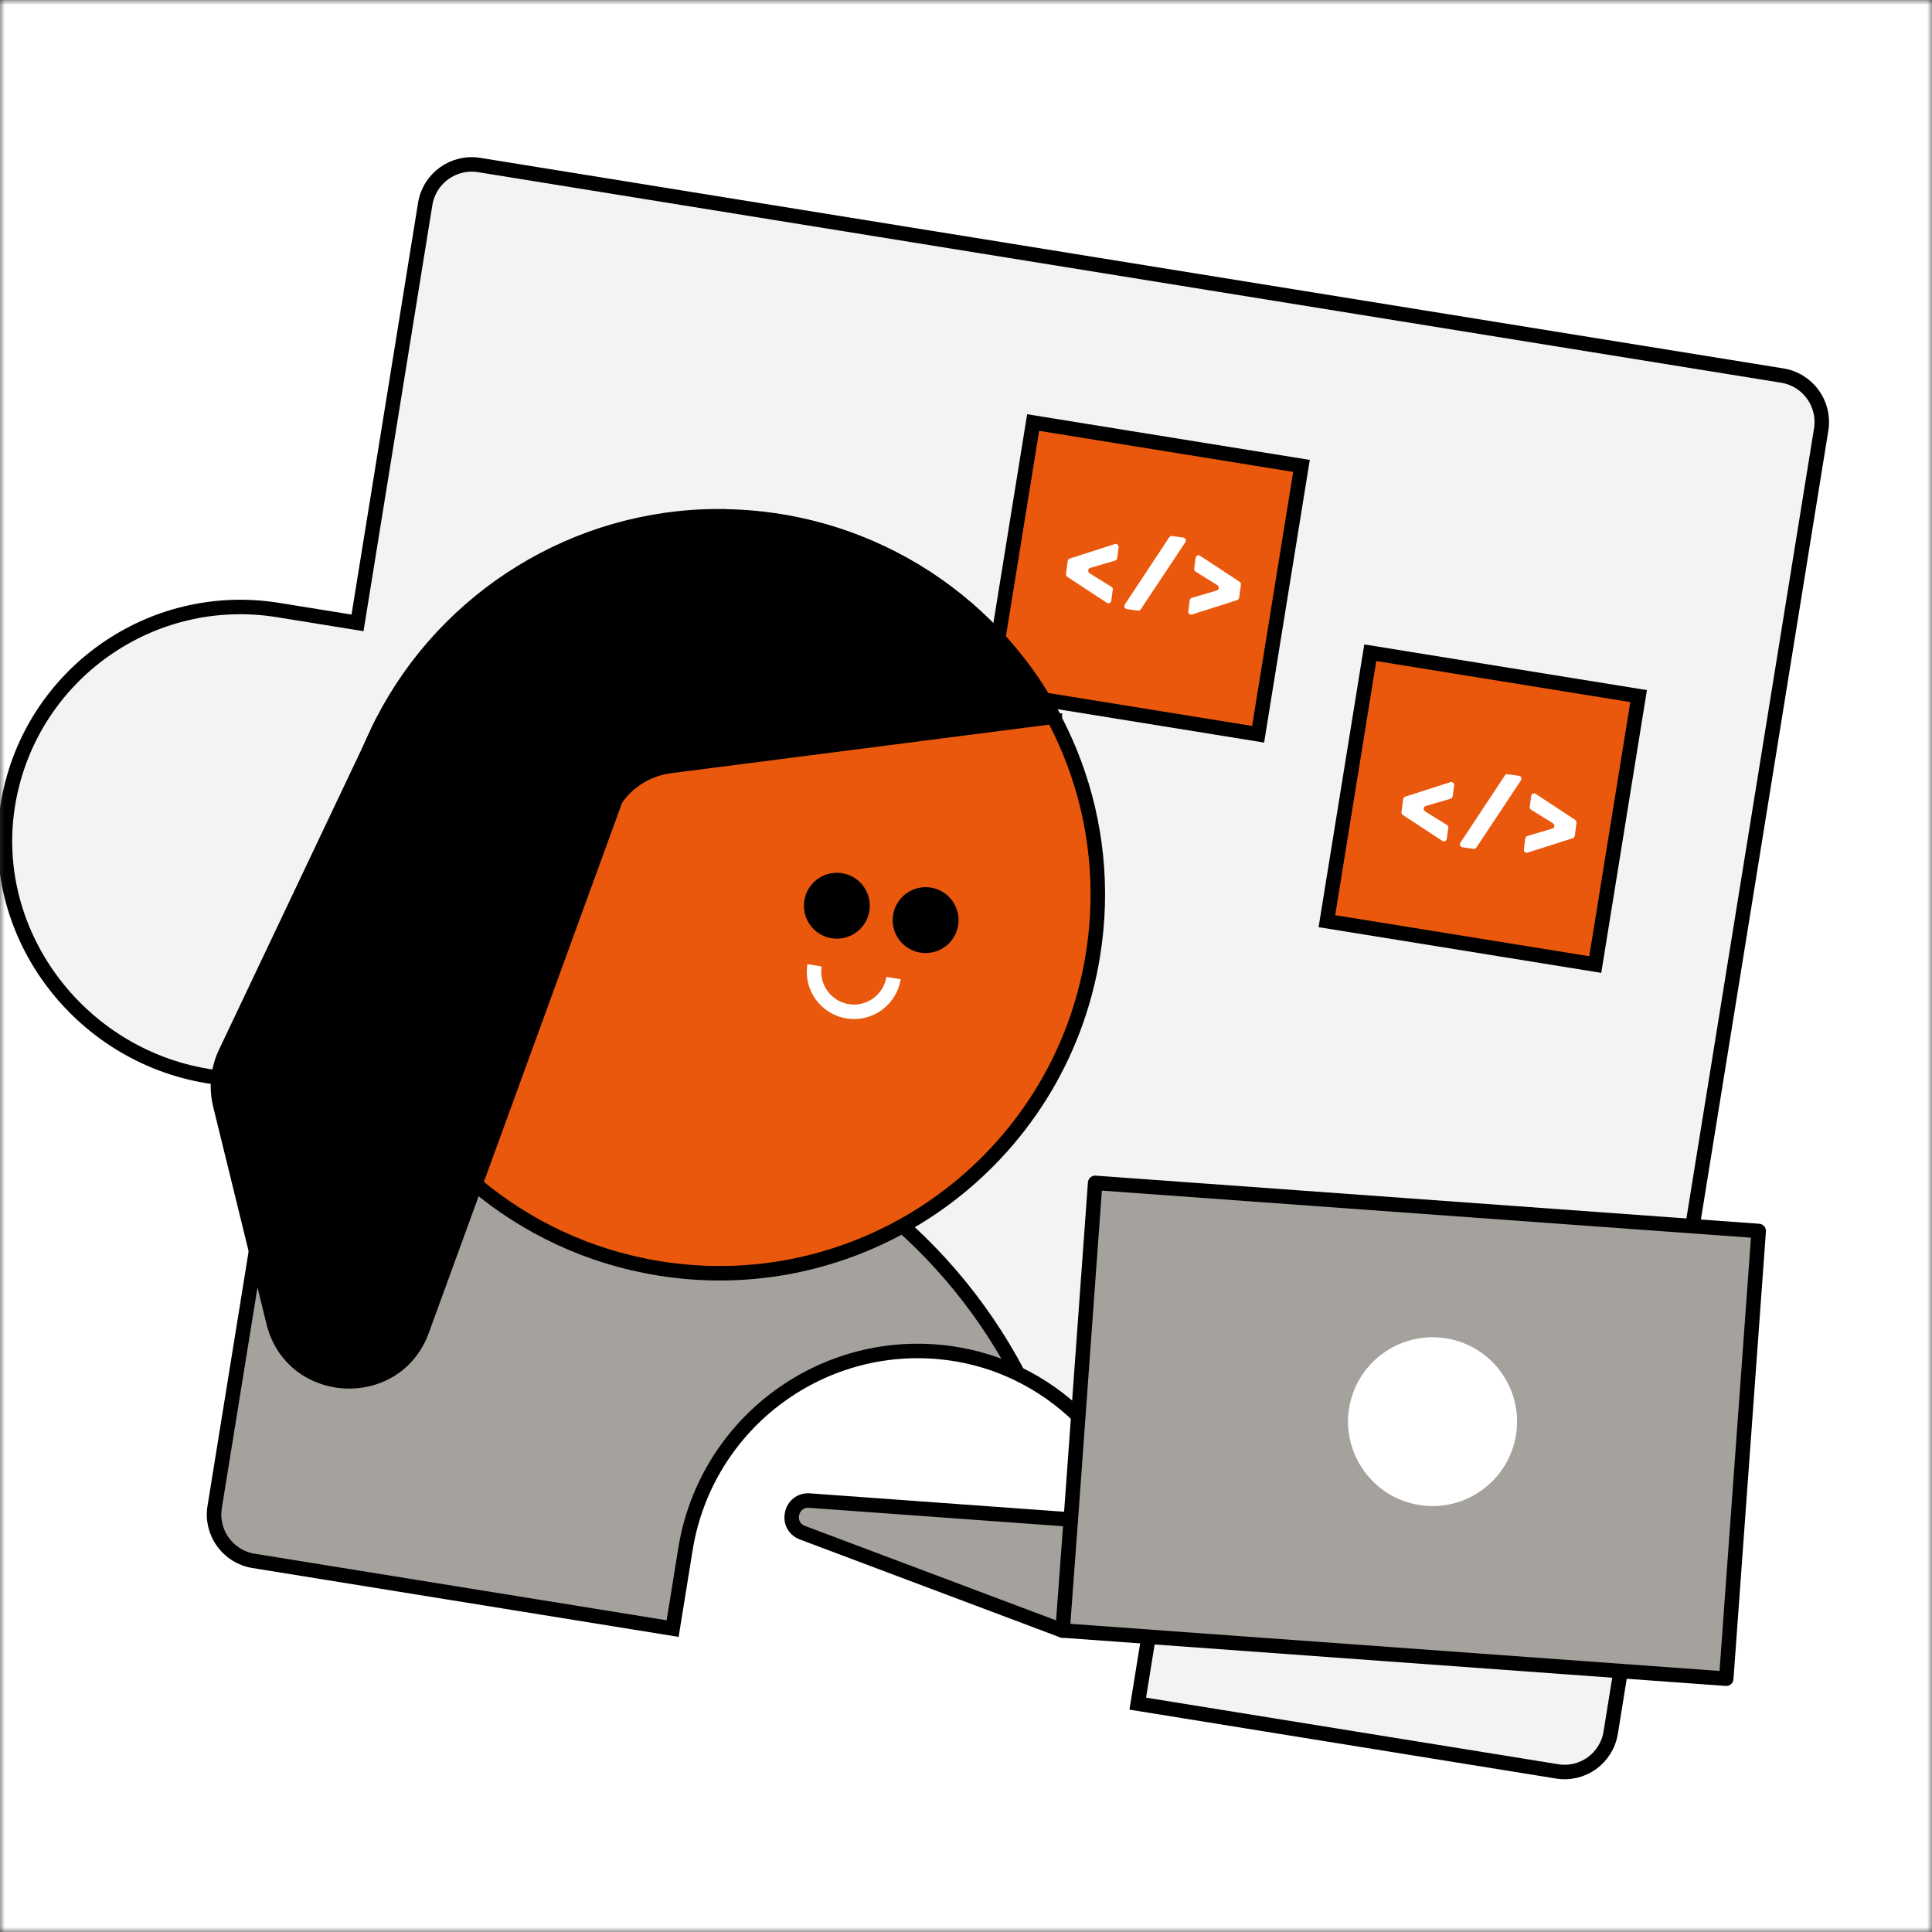 <svg width="200" height="200" viewBox="0 0 200 200" fill="none" xmlns="http://www.w3.org/2000/svg">
<rect x="0" y="0" width="200" height="200" fill="#333333" stroke="none"/>
<mask id="mask0_2526_2892" style="mask-type:luminance" maskUnits="userSpaceOnUse" x="0" y="0" width="200" height="200">
<path d="M200 0H0V200H200V0Z" fill="white"/>
</mask>
<g mask="url(#mask0_2526_2892)">
<path d="M200 0H0V200H200V0Z" fill="white"/>
<path d="M150.66 109.92L177.25 114.22L168.57 167.94L141.98 163.64L144.07 150.67L150.65 109.93L150.66 109.92Z" fill="#F2F3F5"/>
<path d="M121.52 147.02L144.08 150.67L141.99 163.64L121.53 147.02H121.52Z" fill="#F2F3F5"/>
<path d="M144.08 150.66L121.52 147.01L141.98 163.63L168.57 167.93L166.73 179.35C166.3 182.01 163.81 183.79 161.16 183.36L117.77 176.35L119.01 168.67C120.79 157.63 114.96 146.82 105.36 142.2C97.64 127.54 83.37 116.56 65.76 113.72L64.68 113.54C51.46 111.4 38.59 114.21 27.94 120.59L29.23 112.62L21.54 111.38C8.04 109.2 -1.54 96.32 0.89 82.86C3.25 69.81 15.64 61.01 28.78 63.13L37.01 64.46L44.02 21.08C44.45 18.44 46.94 16.64 49.59 17.06L184.51 38.86C187.15 39.29 188.95 41.78 188.53 44.43L177.26 114.2L150.67 109.9L144.09 150.64H144.1L144.08 150.66Z" fill="#F2F3F5"/>
<path d="M105.37 142.19C103.24 141.16 100.91 140.44 98.45 140.09C85.32 138.21 73.08 147.2 70.95 160.35L69.62 168.58L26.23 161.57C23.58 161.14 21.78 158.66 22.21 156L27.93 120.6C38.58 114.22 51.46 111.42 64.67 113.55L65.75 113.73C83.36 116.58 97.63 127.55 105.35 142.2L105.37 142.19Z" fill="#A5A19D"/>
<path d="M105.37 142.21C103.24 141.17 100.91 140.45 98.46 140.1C85.33 138.22 73.09 147.21 70.96 160.36L69.63 168.59L26.24 161.58C23.6 161.15 21.8 158.67 22.22 156.02L27.94 120.61L29.23 112.64L21.54 111.4C8.04 109.22 -1.54 96.34 0.89 82.88C3.25 69.83 15.64 61.03 28.78 63.15L37.01 64.48L44.02 21.1C44.45 18.46 46.94 16.66 49.59 17.08L184.51 38.88C187.15 39.31 188.95 41.8 188.53 44.45L177.26 114.22L168.58 167.94L166.74 179.36C166.31 182.02 163.82 183.81 161.17 183.37L117.78 176.36L119.02 168.68C120.81 157.64 114.97 146.83 105.37 142.21Z" stroke="black" stroke-width="1.5" stroke-miterlimit="10"/>
<path d="M105.37 142.19C97.65 127.54 83.38 116.56 65.77 113.72L64.69 113.54C51.47 111.4 38.6 114.21 27.95 120.59" stroke="black" stroke-width="1.5" stroke-miterlimit="10"/>
<path d="M141.85 67.57L137.36 95.36L165.14 99.85L169.63 72.06L141.85 67.57Z" fill="#E9580C"/>
<path d="M106.95 43.74L102.46 71.52L130.24 76.01L134.73 48.23L106.95 43.74Z" fill="#E9580C"/>
<path d="M106.95 43.74L102.46 71.52L130.24 76.01L134.73 48.23L106.95 43.74Z" stroke="black" stroke-width="1.5" stroke-miterlimit="10"/>
<path d="M141.85 67.57L137.36 95.36L165.14 99.85L169.63 72.06L141.85 67.57Z" stroke="black" stroke-width="1.5" stroke-miterlimit="10"/>
<path d="M100.16 63.06C110.04 71.66 115.38 85 113.14 98.88C109.69 120.25 89.57 134.76 68.21 131.31C60.94 130.13 54.45 127.02 49.2 122.59L74.41 53.44C76.49 53.44 78.59 53.6 80.71 53.94C88.19 55.15 94.84 58.4 100.17 63.04L100.16 63.06ZM98.44 95.67C98.68 94.22 97.69 92.86 96.24 92.62C94.79 92.38 93.43 93.37 93.19 94.82C92.96 96.27 93.94 97.63 95.39 97.87C96.84 98.11 98.2 97.12 98.43 95.67H98.44ZM89.25 94.19C89.48 92.74 88.5 91.38 87.05 91.14C85.6 90.9 84.24 91.89 84.01 93.34C83.78 94.79 84.76 96.15 86.21 96.39C87.66 96.63 89.02 95.64 89.26 94.19H89.25Z" fill="#E9580C"/>
<path d="M95.82 97.91C97.29 97.91 98.48 96.72 98.48 95.25C98.48 93.78 97.29 92.59 95.82 92.59C94.35 92.59 93.16 93.78 93.16 95.25C93.16 96.72 94.35 97.91 95.82 97.91Z" fill="black"/>
<path d="M86.63 96.42C88.1 96.42 89.29 95.23 89.29 93.76C89.29 92.29 88.1 91.1 86.63 91.1C85.16 91.1 83.97 92.29 83.97 93.76C83.97 95.23 85.16 96.42 86.63 96.42Z" fill="black"/>
<path d="M49.2 122.6L43.691 137.71C40.971 145.18 30.201 144.59 28.311 136.87L22.791 114.37C22.351 112.57 22.55 110.67 23.34 109L38.67 76.69C37.321 79.71 36.34 82.96 35.781 86.39C33.501 100.48 39.041 114.02 49.211 122.6H49.2Z" fill="black"/>
<path d="M74.4 53.45C76.48 53.45 78.58 53.61 80.7 53.95C88.18 55.16 94.83 58.41 100.16 63.05C110.04 71.65 115.38 84.99 113.14 98.87C109.69 120.24 89.57 134.75 68.21 131.3C60.94 130.12 54.45 127.01 49.2 122.58C39.04 114 33.5 100.45 35.77 86.37C36.33 82.94 37.3 79.69 38.66 76.67C38.96 75.99 39.27 75.33 39.61 74.68C46.23 61.82 59.63 53.44 74.4 53.44V53.45Z" stroke="black" stroke-width="1.5" stroke-miterlimit="10"/>
<path d="M86.63 96.42C88.1 96.42 89.29 95.23 89.29 93.76C89.29 92.29 88.1 91.1 86.63 91.1C85.16 91.1 83.97 92.29 83.97 93.76C83.97 95.23 85.16 96.42 86.63 96.42Z" stroke="black" stroke-width="1.5" stroke-miterlimit="10"/>
<path d="M95.82 97.91C97.29 97.91 98.48 96.72 98.48 95.25C98.48 93.78 97.29 92.59 95.82 92.59C94.35 92.59 93.16 93.78 93.16 95.25C93.16 96.72 94.35 97.91 95.82 97.91Z" stroke="black" stroke-width="1.5" stroke-miterlimit="10"/>
<path d="M92.499 101.25C92.139 103.51 90.01 105.05 87.749 104.69C85.49 104.32 83.95 102.19 84.32 99.93" stroke="white" stroke-width="1.5" stroke-miterlimit="10"/>
<path d="M74.581 52.97L74.41 53.45L49.2 122.6L43.691 137.71C40.971 145.18 30.201 144.59 28.311 136.87L22.791 114.37C22.351 112.57 22.55 110.67 23.34 109L38.67 76.69L39.62 74.7" stroke="black" stroke-width="1.5" stroke-miterlimit="10"/>
<path d="M115.19 61.05L115.04 62.19C115.01 62.41 114.76 62.52 114.58 62.4L110.48 59.71C110.38 59.64 110.33 59.53 110.35 59.42L110.53 58.07C110.55 57.95 110.63 57.86 110.74 57.82L115.41 56.32C115.62 56.25 115.83 56.43 115.8 56.65L115.65 57.78C115.63 57.9 115.55 57.99 115.44 58.03L112.86 58.79C112.61 58.86 112.57 59.2 112.79 59.34L115.07 60.76C115.17 60.82 115.22 60.94 115.21 61.06L115.19 61.05Z" fill="white"/>
<path d="M126.04 60.59L123.76 59.17C123.66 59.11 123.61 58.99 123.62 58.87L123.77 57.74C123.8 57.52 124.05 57.41 124.23 57.53L128.33 60.23C128.43 60.3 128.48 60.41 128.46 60.52L128.28 61.87C128.26 61.99 128.19 62.08 128.07 62.12L123.4 63.61C123.19 63.68 122.98 63.5 123.01 63.28L123.16 62.14C123.18 62.02 123.26 61.93 123.37 61.89L125.95 61.13C126.2 61.06 126.25 60.72 126.02 60.58L126.04 60.59Z" fill="white"/>
<path d="M117.8 63.21L116.65 63.05C116.43 63.02 116.32 62.77 116.44 62.58L121.04 55.62C121.11 55.52 121.22 55.47 121.33 55.49L122.5 55.65C122.72 55.68 122.83 55.93 122.71 56.12L118.09 63.08C118.02 63.17 117.91 63.23 117.8 63.21Z" fill="white"/>
<path d="M149.92 85.7L149.77 86.84C149.74 87.06 149.49 87.17 149.31 87.05L145.21 84.36C145.11 84.29 145.06 84.18 145.08 84.07L145.26 82.72C145.28 82.6 145.36 82.51 145.47 82.47L150.14 80.97C150.35 80.9 150.56 81.08 150.53 81.3L150.38 82.43C150.36 82.55 150.28 82.64 150.17 82.68L147.59 83.44C147.34 83.51 147.3 83.85 147.52 83.99L149.8 85.41C149.9 85.47 149.95 85.59 149.94 85.71L149.92 85.7Z" fill="white"/>
<path d="M160.78 85.24L158.5 83.82C158.4 83.76 158.35 83.64 158.36 83.52L158.51 82.39C158.54 82.17 158.79 82.06 158.97 82.18L163.07 84.88C163.17 84.95 163.22 85.06 163.2 85.17L163.02 86.52C163 86.64 162.93 86.73 162.81 86.77L158.14 88.26C157.93 88.33 157.72 88.15 157.75 87.93L157.9 86.79C157.92 86.67 158 86.58 158.11 86.54L160.69 85.78C160.94 85.71 160.99 85.37 160.76 85.23L160.78 85.24Z" fill="white"/>
<path d="M152.54 87.87L151.39 87.71C151.17 87.68 151.06 87.43 151.18 87.24L155.78 80.28C155.85 80.18 155.96 80.13 156.07 80.15L157.24 80.31C157.46 80.34 157.57 80.59 157.45 80.78L152.83 87.74C152.76 87.83 152.65 87.89 152.54 87.87Z" fill="white"/>
<path d="M182.06 127.43L178.72 173.79L110.02 168.81L110.87 157.3L113.39 122.46L182.08 127.44H182.07L182.06 127.43ZM147.66 155.87C152.47 156.22 156.66 152.6 157.01 147.79C157.36 142.98 153.74 138.79 148.93 138.46C144.12 138.11 139.93 141.72 139.58 146.54C139.25 151.33 142.86 155.52 147.66 155.86V155.87Z" fill="#A5A19D"/>
<path d="M157.01 147.8C156.66 152.59 152.48 156.22 147.66 155.88C142.86 155.53 139.26 151.35 139.58 146.56C139.93 141.75 144.11 138.14 148.93 138.48C153.73 138.81 157.36 143 157.01 147.8Z" fill="white"/>
<path d="M110.85 157.29L110 168.8L83.07 158.67C81.19 157.96 81.81 155.19 83.81 155.34L110.84 157.3L110.85 157.29Z" fill="#A5A19D"/>
<path d="M110.01 168.8L83.08 158.67C81.2 157.96 81.82 155.19 83.82 155.34L110.85 157.3" stroke="black" stroke-width="1.5" stroke-linecap="round" stroke-linejoin="round"/>
<path d="M110.85 157.29L113.37 122.45L182.06 127.43L178.7 173.78L110 168.79L110.85 157.28V157.29Z" stroke="black" stroke-width="1.5" stroke-linecap="round" stroke-linejoin="round"/>
<path d="M109.45 74.41C102.66 61.29 89.06 53.24 74.59 53.27L72.38 53.34C69.07 53.52 65.74 54.15 62.44 55.23C57.71 56.79 53.48 59.17 49.85 62.15C49.72 62.25 49.6 62.35 49.47 62.46C49.12 62.75 48.78 63.06 48.44 63.36C44.87 66.53 41.84 70.35 39.61 74.69L38.66 76.68C37.3 79.7 36.33 82.95 35.77 86.38C33.5 100.47 39.04 114.01 49.2 122.59L63.04 84.62C64.04 81.88 66.48 79.93 69.38 79.55L109.45 74.4V74.41Z" fill="black" stroke="black" stroke-miterlimit="10"/>
</g>
</svg>
